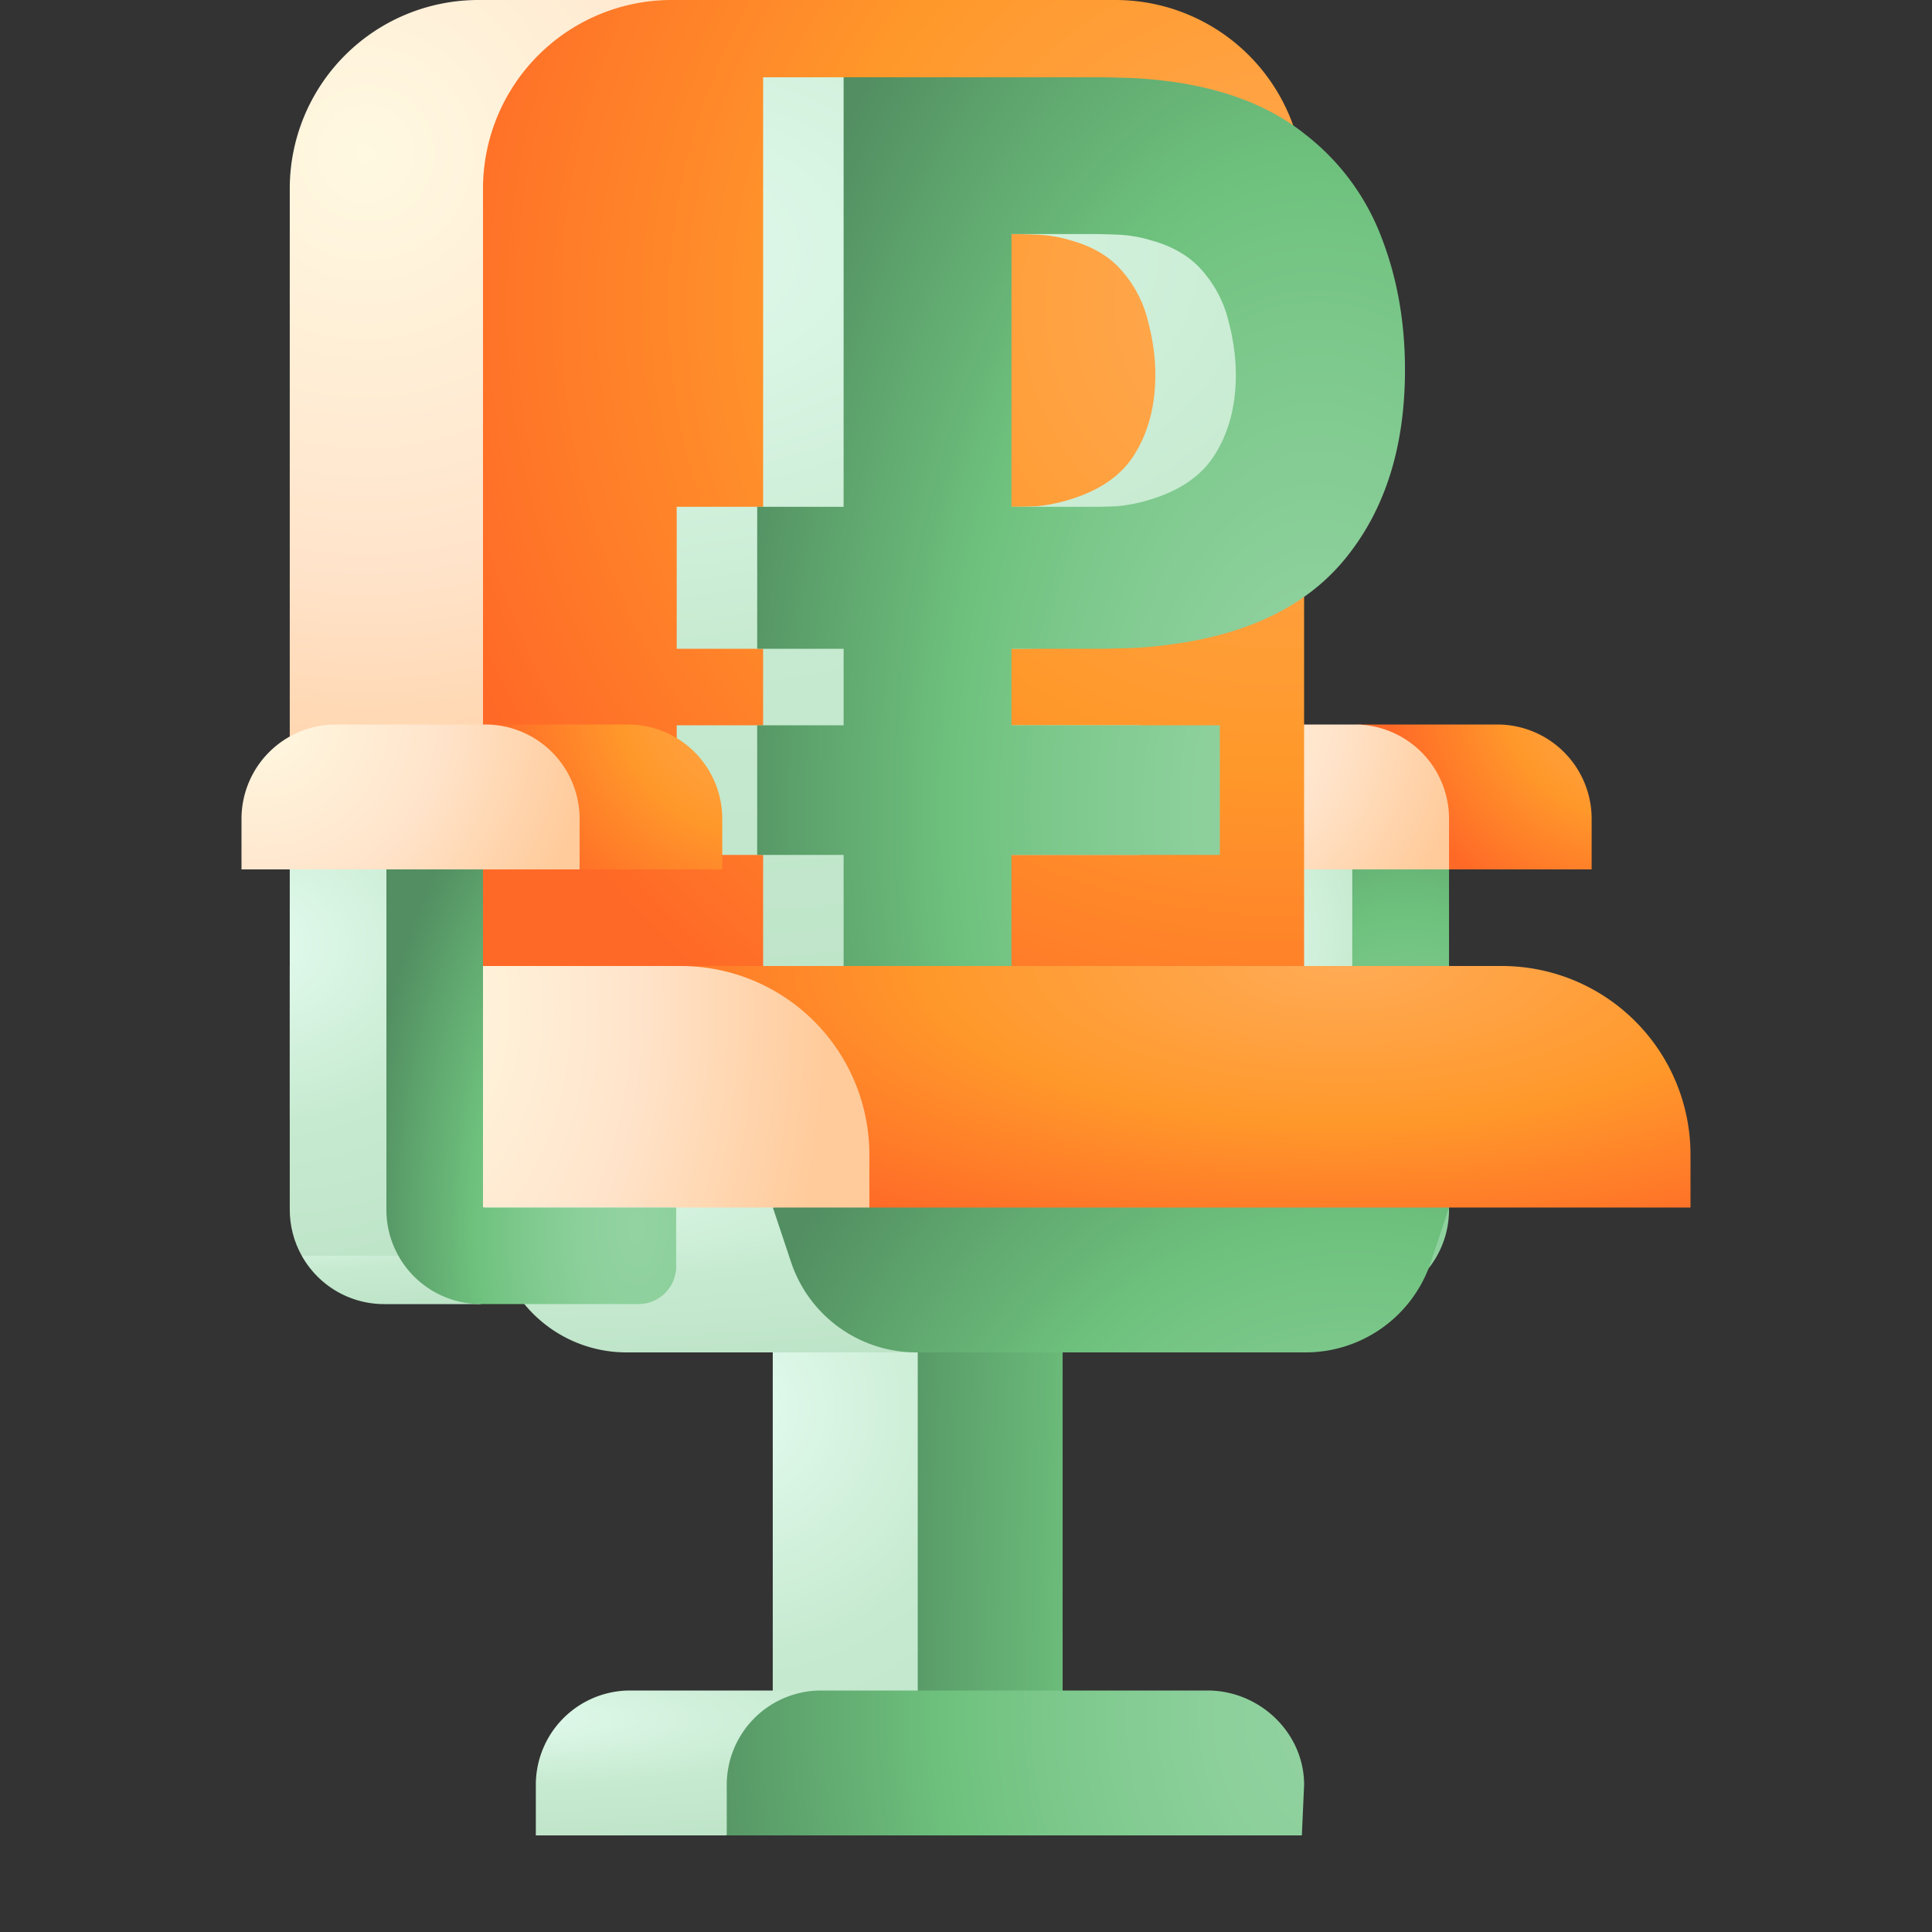 <svg width="96" height="96" fill="none" xmlns="http://www.w3.org/2000/svg"><rect width="100%" height="100%" fill="#333333" stroke="none"/><path d="M62.398 43.2h4.8V60h-4.8V43.2z" fill="url(#paint0_radial_2054_35532)"/><path d="M56.697 62.712l.904-2.713h9.6V43.2h4.8v16.913a4.688 4.688 0 01-4.688 4.687H55.54a6.546 6.546 0 001.158-2.087z" fill="url(#paint1_radial_2054_35532)"/><path d="M79.088 43.2v-2.513A4.688 4.688 0 0074.4 36h-7.088C69.903 36 72 43.2 72 43.2h7.088z" fill="url(#paint2_radial_2054_35532)"/><path d="M72.002 43.2h-14.4V36h9.712a4.688 4.688 0 014.688 4.688V43.2z" fill="url(#paint3_radial_2054_35532)"/><path d="M45.598 91.2h-7.2V64.8h9.6l-2.4 26.4z" fill="url(#paint4_radial_2054_35532)"/><path d="M45.602 64.8h7.2v26.4h-7.2V64.8z" fill="url(#paint5_radial_2054_35532)"/><path d="M24.904 62.712L24 60l16.8-2.4 4.73 9.6h-14.4a6.563 6.563 0 01-6.226-4.488z" fill="url(#paint6_radial_2054_35532)"/><path d="M23.773 0a9.375 9.375 0 00-9.375 9.375V43.2l14.4 4.8s-.377-48 4.8-48h-9.825z" fill="url(#paint7_radial_2054_35532)"/><path d="M64.8 50.4L24 48V9.375A9.375 9.375 0 0133.375 0h22.05A9.375 9.375 0 0164.8 9.375V50.4z" fill="url(#paint8_radial_2054_35532)"/><path fill-rule="evenodd" clip-rule="evenodd" d="M33.625 25.184v7.053h4.294v3.803h-4.294v6.44h4.294V48h8.341v-5.52h10.352v-6.44H46.26v-3.803h4.464c.164 0 .603-.01 1.319-.03a21.074 21.074 0 002.36-.215c3.865-.552 6.727-2.024 8.588-4.416 1.88-2.392 2.822-5.459 2.822-9.2 0-2.413-.4-4.63-1.197-6.655a11.732 11.732 0 00-3.741-5.03c-1.677-1.349-3.833-2.217-6.471-2.606a21.094 21.094 0 00-2.361-.215c-.716-.02-1.155-.03-1.319-.03H37.919v21.344h-4.294zm12.635 0h4.096c.307 0 .695-.01 1.165-.03a8.211 8.211 0 001.656-.338c1.534-.47 2.617-1.247 3.251-2.33.654-1.084.98-2.372.98-3.865 0-.858-.122-1.748-.366-2.668a5.86 5.86 0 00-1.258-2.453c-.613-.736-1.482-1.258-2.607-1.564a6.684 6.684 0 00-1.656-.276c-.552-.02-.94-.03-1.166-.03H46.26v13.554z" fill="url(#paint9_radial_2054_35532)"/><path fill-rule="evenodd" clip-rule="evenodd" d="M37.625 25.184v7.053h4.294v3.803h-4.294v6.44h4.294V48h8.341v-5.52h10.352v-6.44H50.26v-3.803h4.464c.164 0 .603-.01 1.319-.03a21.074 21.074 0 002.36-.215c3.865-.552 6.727-2.024 8.588-4.416 1.88-2.392 2.822-5.459 2.822-9.2 0-2.413-.4-4.63-1.197-6.655a11.732 11.732 0 00-3.741-5.03c-1.677-1.349-3.833-2.217-6.471-2.606a21.094 21.094 0 00-2.361-.215c-.716-.02-1.155-.03-1.319-.03H41.919v21.344h-4.294zm12.635 0h4.096c.307 0 .695-.01 1.165-.03a8.211 8.211 0 001.656-.338c1.534-.47 2.617-1.247 3.251-2.33.654-1.084.98-2.372.98-3.865 0-.858-.122-1.748-.366-2.668a5.86 5.86 0 00-1.258-2.453c-.613-.736-1.482-1.258-2.607-1.564a6.684 6.684 0 00-1.656-.276c-.552-.02-.94-.03-1.166-.03H50.26v13.554z" fill="url(#paint10_radial_2054_35532)"/><path d="M26.625 91.2v-2.513A4.688 4.688 0 0131.313 84H40.8c-2.589 0-4.688 7.2-4.688 7.2h-9.487z" fill="url(#paint11_radial_2054_35532)"/><path fill-rule="evenodd" clip-rule="evenodd" d="M41.695 65.96a6.563 6.563 0 003.837 1.24h19.34a6.563 6.563 0 006.226-4.488L72.002 60l-16.8-2.4-16.8 2.4.905 2.712a6.563 6.563 0 002.388 3.249zM36.113 91.2h28.575l.113-2.513C64.8 86.1 62.59 84 60 84H40.8a4.688 4.688 0 00-4.688 4.688V91.2z" fill="url(#paint12_radial_2054_35532)"/><path d="M84 60v-2.625A9.375 9.375 0 0074.623 48h-40.8c5.178 0 4.575 4.422 4.575 9.6l4.8 2.4H84z" fill="url(#paint13_radial_2054_35532)"/><path d="M43.198 60H23.773c-5.177 4.8-9.375.603-9.375-4.575V48h19.425a9.375 9.375 0 019.375 9.375V60z" fill="url(#paint14_radial_2054_35532)"/><path d="M35.888 43.2v-2.513A4.688 4.688 0 0031.201 36h-7.088c2.59 0 4.688 7.2 4.688 7.2h7.087z" fill="url(#paint15_radial_2054_35532)"/><path d="M28.8 43.2H12v-2.513A4.688 4.688 0 0116.688 36h7.425a4.688 4.688 0 014.687 4.688V43.2z" fill="url(#paint16_radial_2054_35532)"/><path d="M14.996 62.4a4.685 4.685 0 004.092 2.4h4.8L24 60l-9.004 2.4z" fill="url(#paint17_radial_2054_35532)"/><path d="M19.198 43.2h-4.8v16.912c0 .8.205 1.589.597 2.287h8.37l-4.167-19.2z" fill="url(#paint18_radial_2054_35532)"/><path d="M33.6 60H24V43.2h-4.8v16.912a4.688 4.688 0 004.687 4.687h7.837c1.036 0 1.875-.84 1.875-1.875V60z" fill="url(#paint19_radial_2054_35532)"/><defs><radialGradient id="paint0_radial_2054_35532" cx="0" cy="0" r="1" gradientUnits="userSpaceOnUse" gradientTransform="matrix(12.462 0 0 15.279 61.252 46.484)"><stop stop-color="#E4FBEF"/><stop offset=".514" stop-color="#C6EAD0"/><stop offset=".976" stop-color="#BEE4C8"/></radialGradient><radialGradient id="paint1_radial_2054_35532" cx="0" cy="0" r="1" gradientUnits="userSpaceOnUse" gradientTransform="matrix(15.537 0 0 26.169 69.777 60.956)"><stop stop-color="#93D3A2"/><stop offset=".189" stop-color="#8DD09C"/><stop offset=".442" stop-color="#7CC88B"/><stop offset=".597" stop-color="#6EC17D"/><stop offset="1" stop-color="#528E61"/></radialGradient><radialGradient id="paint2_radial_2054_35532" cx="0" cy="0" r="1" gradientUnits="userSpaceOnUse" gradientTransform="translate(80.932 34.3) scale(12.308)"><stop stop-color="#FFAB56"/><stop offset=".512" stop-color="#FF982A"/><stop offset=".598" stop-color="#FF8F2A"/><stop offset=".976" stop-color="#FF6927"/></radialGradient><radialGradient id="paint3_radial_2054_35532" cx="0" cy="0" r="1" gradientUnits="userSpaceOnUse" gradientTransform="translate(58.371 35.596) scale(14.924)"><stop stop-color="#FFF9E2"/><stop offset=".535" stop-color="#FFE4CB"/><stop offset=".623" stop-color="#FFDFC1"/><stop offset=".973" stop-color="#FFCB9B"/></radialGradient><radialGradient id="paint4_radial_2054_35532" cx="0" cy="0" r="1" gradientUnits="userSpaceOnUse" gradientTransform="matrix(24.924 0 0 24.01 36.105 69.962)"><stop stop-color="#E4FBEF"/><stop offset=".514" stop-color="#C6EAD0"/><stop offset=".976" stop-color="#BEE4C8"/></radialGradient><radialGradient id="paint5_radial_2054_35532" cx="0" cy="0" r="1" gradientUnits="userSpaceOnUse" gradientTransform="matrix(-28.2 0 0 -132.728 70.802 86.503)"><stop stop-color="#93D3A2"/><stop offset=".189" stop-color="#8DD09C"/><stop offset=".442" stop-color="#7CC88B"/><stop offset=".597" stop-color="#6EC17D"/><stop offset="1" stop-color="#528E61"/></radialGradient><radialGradient id="paint6_radial_2054_35532" cx="0" cy="0" r="1" gradientUnits="userSpaceOnUse" gradientTransform="matrix(55.898 0 0 8.731 18.856 59.477)"><stop stop-color="#E4FBEF"/><stop offset=".514" stop-color="#C6EAD0"/><stop offset=".976" stop-color="#BEE4C8"/></radialGradient><radialGradient id="paint7_radial_2054_35532" cx="0" cy="0" r="1" gradientUnits="userSpaceOnUse" gradientTransform="translate(18.21 7.682) scale(38.011)"><stop stop-color="#FFF9E2"/><stop offset=".535" stop-color="#FFE4CB"/><stop offset=".623" stop-color="#FFDFC1"/><stop offset=".973" stop-color="#FFCB9B"/></radialGradient><radialGradient id="paint8_radial_2054_35532" cx="0" cy="0" r="1" gradientUnits="userSpaceOnUse" gradientTransform="translate(63.44 15.245) scale(44.896)"><stop stop-color="#FFAB56"/><stop offset=".512" stop-color="#FF982A"/><stop offset=".598" stop-color="#FF8F2A"/><stop offset=".976" stop-color="#FF6927"/></radialGradient><radialGradient id="paint9_radial_2054_35532" cx="0" cy="0" r="1" gradientUnits="userSpaceOnUse" gradientTransform="matrix(83.568 0 0 40.162 25.934 12.474)"><stop stop-color="#E4FBEF"/><stop offset=".514" stop-color="#C6EAD0"/><stop offset=".976" stop-color="#BEE4C8"/></radialGradient><radialGradient id="paint10_radial_2054_35532" cx="0" cy="0" r="1" gradientUnits="userSpaceOnUse" gradientTransform="matrix(30.38 0 0 53.502 65.464 40.142)"><stop stop-color="#93D3A2"/><stop offset=".189" stop-color="#8DD09C"/><stop offset=".442" stop-color="#7CC88B"/><stop offset=".597" stop-color="#6EC17D"/><stop offset="1" stop-color="#528E61"/></radialGradient><radialGradient id="paint11_radial_2054_35532" cx="0" cy="0" r="1" gradientUnits="userSpaceOnUse" gradientTransform="matrix(36.803 0 0 6.548 23.238 85.408)"><stop stop-color="#E4FBEF"/><stop offset=".514" stop-color="#C6EAD0"/><stop offset=".976" stop-color="#BEE4C8"/></radialGradient><radialGradient id="paint12_radial_2054_35532" cx="0" cy="0" r="1" gradientUnits="userSpaceOnUse" gradientTransform="matrix(33.873 0 0 40.708 67.153 85.221)"><stop stop-color="#93D3A2"/><stop offset=".189" stop-color="#8DD09C"/><stop offset=".442" stop-color="#7CC88B"/><stop offset=".597" stop-color="#6EC17D"/><stop offset="1" stop-color="#528E61"/></radialGradient><radialGradient id="paint13_radial_2054_35532" cx="0" cy="0" r="1" gradientUnits="userSpaceOnUse" gradientTransform="matrix(40.287 0 0 15.712 66.644 47.837)"><stop stop-color="#FFAB56"/><stop offset=".512" stop-color="#FF982A"/><stop offset=".598" stop-color="#FF8F2A"/><stop offset=".976" stop-color="#FF6927"/></radialGradient><radialGradient id="paint14_radial_2054_35532" cx="0" cy="0" r="1" gradientUnits="userSpaceOnUse" gradientTransform="matrix(21.501 0 0 32.235 20.12 50.258)"><stop stop-color="#FFF9E2"/><stop offset=".535" stop-color="#FFE4CB"/><stop offset=".623" stop-color="#FFDFC1"/><stop offset=".973" stop-color="#FFCB9B"/></radialGradient><radialGradient id="paint15_radial_2054_35532" cx="0" cy="0" r="1" gradientUnits="userSpaceOnUse" gradientTransform="translate(37.732 34.3) scale(14.014)"><stop stop-color="#FFAB56"/><stop offset=".512" stop-color="#FF982A"/><stop offset=".598" stop-color="#FF8F2A"/><stop offset=".976" stop-color="#FF6927"/></radialGradient><radialGradient id="paint16_radial_2054_35532" cx="0" cy="0" r="1" gradientUnits="userSpaceOnUse" gradientTransform="translate(12.898 35.596) scale(16.855)"><stop stop-color="#FFF9E2"/><stop offset=".535" stop-color="#FFE4CB"/><stop offset=".623" stop-color="#FFDFC1"/><stop offset=".973" stop-color="#FFCB9B"/></radialGradient><radialGradient id="paint17_radial_2054_35532" cx="0" cy="0" r="1" gradientUnits="userSpaceOnUse" gradientTransform="matrix(23.376 0 0 4.365 12.845 60.938)"><stop stop-color="#E4FBEF"/><stop offset=".514" stop-color="#C6EAD0"/><stop offset=".976" stop-color="#BEE4C8"/></radialGradient><radialGradient id="paint18_radial_2054_35532" cx="0" cy="0" r="1" gradientUnits="userSpaceOnUse" gradientTransform="matrix(23.28 0 0 17.462 12.256 46.953)"><stop stop-color="#E4FBEF"/><stop offset=".514" stop-color="#C6EAD0"/><stop offset=".976" stop-color="#BEE4C8"/></radialGradient><radialGradient id="paint19_radial_2054_35532" cx="0" cy="0" r="1" gradientUnits="userSpaceOnUse" gradientTransform="matrix(13.591 0 0 26.169 31.654 60.956)"><stop stop-color="#93D3A2"/><stop offset=".189" stop-color="#8DD09C"/><stop offset=".442" stop-color="#7CC88B"/><stop offset=".597" stop-color="#6EC17D"/><stop offset="1" stop-color="#528E61"/></radialGradient></defs></svg>